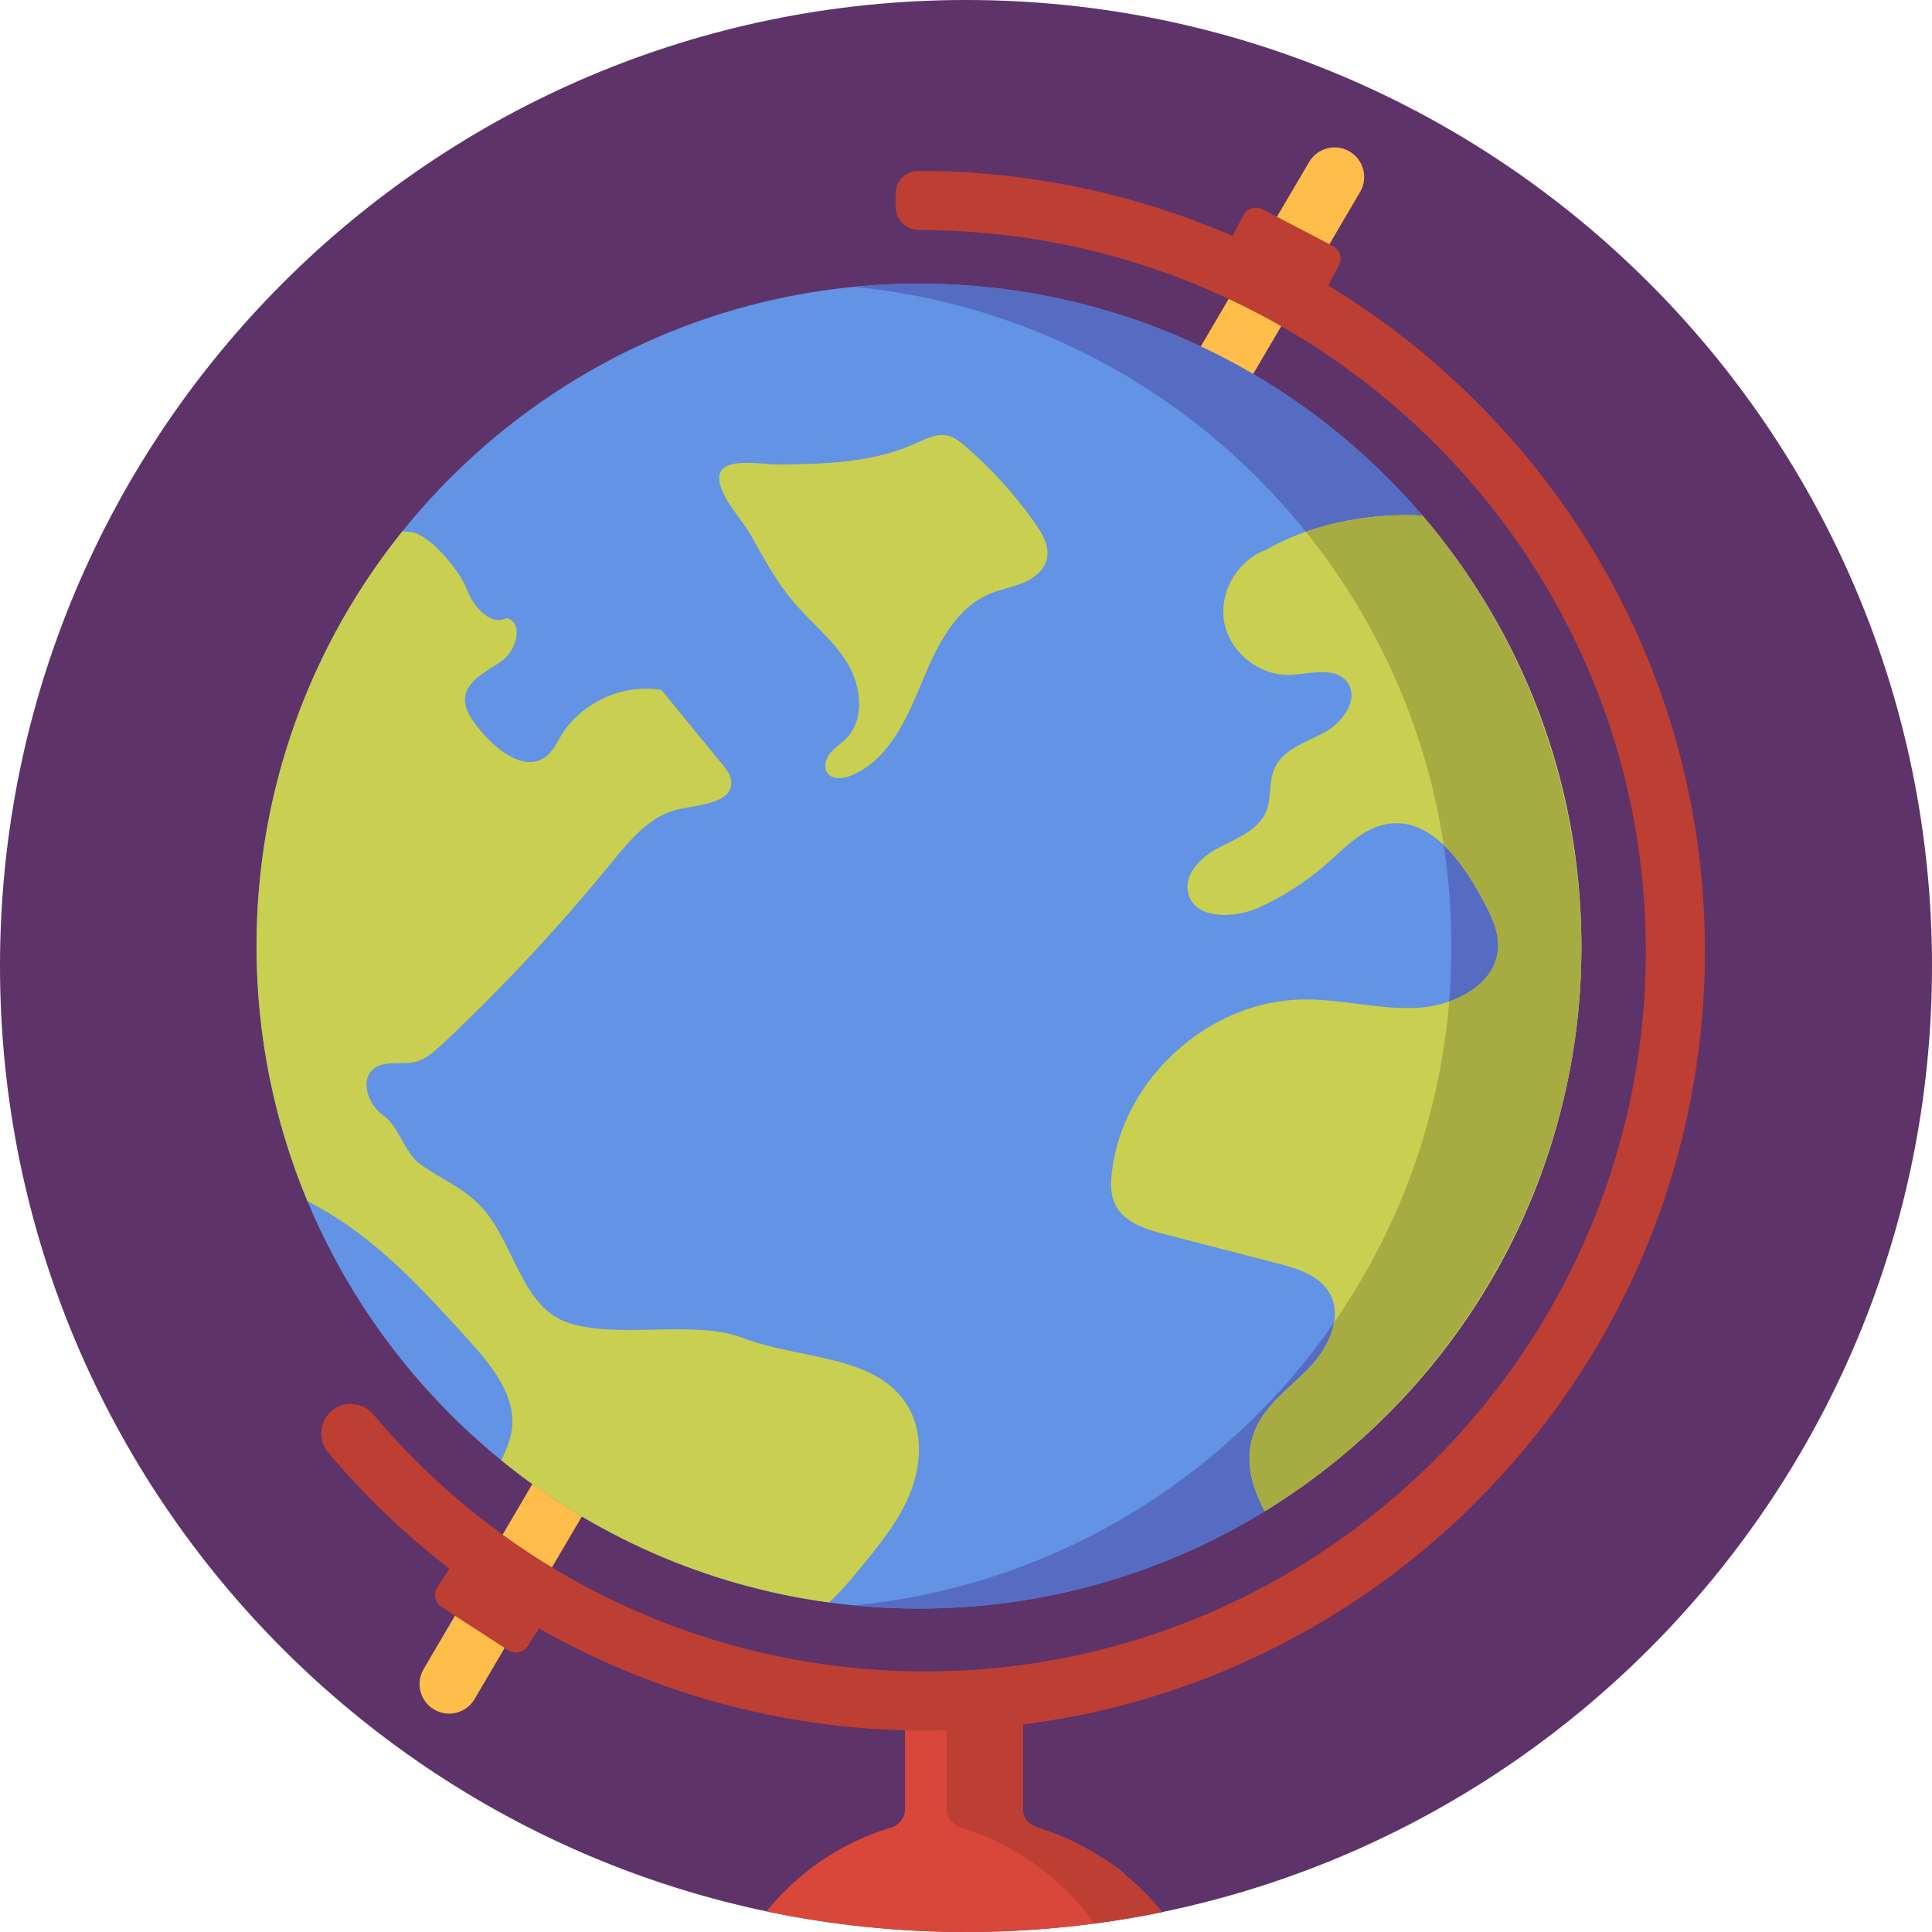 <svg height="512pt" viewBox="0 0 512 512" width="512pt" xmlns="http://www.w3.org/2000/svg"><path d="m512 256c0 141.387-114.613 256-256 256s-256-114.613-256-256 114.613-256 256-256 256 114.613 256 256zm0 0" fill="#5d3369"/><path d="m306.781 505.273c-2.52-2.949-5.324-5.695-8.312-8.184-.453-.488-.816-.855-1.012-1.016-4.516-3.625-12.559-8.301-18.047-10.184-.059-.02-.117-.035-.176-.055-.406-.156-.812-.316-1.219-.461-2.645-.941-5.934-1.59-6.73-4.426-.113-.465-.18-.977-.18-1.559 0-.016 0-28.078 0-28.078v-.012h-20.262v.012h-10.992v28.074c0 2.289-1.512 4.273-3.707 4.934-13.145 3.938-24.598 11.797-33.02 22.203 17.055 3.594 34.742 5.477 52.863 5.477 11.535 0 22.891-.766 34.02-2.246 6.062-.797 12.047-1.82 17.973-3.043-.395-.48-.793-.961-1.199-1.438zm0 0" fill="#d9473a"/><path d="m306.781 505.273c.406.477.805.953 1.195 1.438-5.922 1.223-11.91 2.246-17.969 3.043-8.516-11.957-20.859-20.984-35.215-25.352-2.328-.711-3.949-2.832-3.949-5.266v-27.836h20.262v28.254c0 4.051 3.879 4.742 6.906 5.82 5.902 2.098 11.496 5.055 16.59 8.699 4.457 3.188 8.594 7.004 12.18 11.199zm0 0" fill="#bd3e33"/><path d="m119.012 454.125c-1.348 0-2.715-.348-3.961-1.082-3.73-2.191-4.98-6.996-2.785-10.727l234.664-399.383c2.195-3.73 6.992-4.98 10.727-2.789 3.734 2.195 4.98 6.996 2.789 10.73l-234.668 399.383c-1.461 2.484-4.078 3.867-6.766 3.867zm0 0" fill="#ffbd4a"/><path d="m245.168 458.613c-61.137 0-118.801-26.855-158.199-73.684-2.785-3.312-2.359-8.258.949-11.043 3.312-2.785 8.258-2.359 11.043.953 36.414 43.277 89.703 68.098 146.207 68.098 106.477 0 192.883-87.586 190.953-194.496-1.883-104.367-88.219-187.473-192.605-187.473-3.414 0-6.184-2.77-6.184-6.184v-3.441c0-3.34 2.707-6.047 6.047-6.047 114.387 0 208.391 92.168 208.449 206.555.055 113.996-92.672 206.762-206.66 206.762zm0 0" fill="#bd3e33"/><path d="m419.086 250.723c0 63.363-33.57 118.891-83.895 149.758-26.676 16.363-58.066 25.797-91.656 25.797-8.078 0-16.031-.543-23.824-1.609-32.664-4.418-62.477-17.836-86.863-37.668-22.328-18.172-40.113-41.703-51.355-68.648-8.707-20.816-13.512-43.668-13.512-67.629 0-41.605 14.48-79.84 38.66-109.922 32.184-40.02 81.543-65.629 136.895-65.629 53.402 0 101.25 23.855 133.441 61.48 26.25 30.676 42.109 70.531 42.109 114.07zm0 0" fill="#6393e4"/><path d="m419.086 250.734c0 96.957-78.598 175.551-175.562 175.551-5.801 0-11.559-.281-17.23-.836.012 0 .031 0 .043-.008h.02c69.035-6.75 126.348-53.48 148.469-116.746 6.352-18.141 9.801-37.648 9.801-57.961 0-7.293-.438-14.492-1.316-21.559-.02-.207-.043-.426-.074-.637-2.035-16.184-6.289-31.68-12.422-46.184-.094-.238-.188-.469-.293-.699-24.68-57.594-79.266-99.316-144.227-105.648 5.672-.555 11.43-.836 17.23-.836 96.965 0 175.562 78.594 175.562 175.562zm0 0" fill="#566cc3"/><path d="m241.191 395.703c-2.957 7.336-8.055 13.574-13.07 19.695-2.645 3.219-5.352 6.48-8.41 9.27-32.664-4.418-62.477-17.836-86.863-37.668 1.223-2.633 2.383-5.266 2.777-8.117 1.234-8.914-5.234-16.867-11.262-23.543-12.152-13.438-24.617-27.137-40.543-35.758-.773-.406-1.547-.812-2.328-1.23-8.707-20.816-13.512-43.668-13.512-67.629 0-41.605 14.48-79.84 38.66-109.922.48.043.973.082 1.465.148 5.023-.379 13.707 10.195 15.473 14.918 1.758 4.734 6.238 10.168 10.742 7.91 4.598 1.348 2.539 8.641-1.367 11.41-3.91 2.77-9.352 5.07-9.707 9.844-.223 2.875 1.629 5.445 3.395 7.711 4.516 5.863 12.539 12.27 18.266 7.578 1.68-1.359 2.613-3.41 3.73-5.27 5.359-8.879 16.402-13.949 26.633-12.223 5.383 6.57 10.773 13.145 16.156 19.727 1.062 1.297 2.172 2.707 2.348 4.379.598 5.746-7.98 6.309-13.656 7.461-7.68 1.555-13.133 8.16-18.086 14.242-13.844 16.977-28.816 33.039-44.785 48.043-2.109 1.984-4.379 4.023-7.199 4.723-3.656.898-8.012-.523-10.969 1.816-3.848 3.031-1.516 9.582 2.516 12.375 4.035 2.777 5.664 9.914 9.625 12.797 5.988 4.391 11.492 6.156 16.508 11.621 8.285 9.039 10.48 25.672 21.891 30.176 12.75 5.035 34.262-.668 47.031 4.316 15.223 5.934 35.715 4.223 44.012 18.297 4.012 6.812 3.48 15.559.531 22.902zm0 0" fill="#c9cf50"/><path d="m419.086 250.723c0 63.363-33.57 118.891-83.895 149.758-3.805-7.023-5.57-14.516-2.496-21.715 2.871-6.75 9.352-11.117 14.418-16.438 5.059-5.316 8.895-13.508 5.133-19.809-2.762-4.621-8.484-6.355-13.699-7.703-9.949-2.57-19.906-5.148-29.863-7.73-5.184-1.34-11.004-3.199-13.238-8.059-1.16-2.516-1.109-5.422-.805-8.18 2.703-24.734 25.629-45.609 50.52-45.977 9.801-.145 19.496 2.5 29.301 2.277 10.164-.219 22.066-5.859 22.559-16.016.219-4.621-2.051-8.957-4.254-13.02-5.391-9.949-13.645-21.441-24.848-19.801-6.551.961-11.422 6.27-16.395 10.648-5.309 4.66-11.297 8.535-17.711 11.461-6.781 3.094-17.43 3.344-18.984-3.949-1.098-5.152 3.781-9.57 8.461-11.977 4.691-2.414 10.211-4.566 12.238-9.422 1.504-3.598.648-7.871 2.223-11.445 2.25-5.086 8.371-6.906 13.273-9.547 4.898-2.656 9.359-8.988 5.934-13.387-3.293-4.23-9.887-2.008-15.246-1.848-8.023.25-15.766-5.969-17.262-13.867-1.492-7.891 3.438-16.512 11.004-19.215 11.18-6.574 26.895-9.98 41.523-9.113 26.25 30.676 42.109 70.531 42.109 114.07zm0 0" fill="#c9cf50"/><path d="m377.047 364.508c21.211-25.043 35.527-55.918 40.273-88.496 7.02-48.238-7.129-99.051-38.078-136.703-.332-.406-.672-.805-1.012-1.207-.406-.488-.812-.969-1.223-1.449-10.438-.617-21.418.949-30.918 4.281 9.891 12.324 18.164 26 24.473 40.723.105.23.199.461.293.699 5.547 13.113 9.535 27.047 11.758 41.562 4.113 3.906 7.512 9.242 10.195 14.195 2.203 4.062 4.473 8.398 4.25 13.02-.336 7.008-6.113 11.867-13 14.277-1.246 15.047-4.383 29.559-9.191 43.285-5.223 14.938-12.43 28.941-21.27 41.727-.719 4.316-3.348 8.652-6.441 11.91-5.066 5.316-11.547 9.684-14.422 16.434-3.07 7.199-1.305 14.691 2.5 21.715.012-.008.023-.016.039-.023 1.457-.895 2.898-1.816 4.328-2.754.203-.133.406-.262.609-.398 13.789-9.113 26.184-20.219 36.836-32.797zm0 0" fill="#a6ab42"/><path d="m190.715 125.676c1.246-4.637 11.199-2.535 15.848-2.578 12.211-.109 24.805-.512 35.938-5.527 2.805-1.262 5.812-2.848 8.797-2.098 1.699.43 3.117 1.574 4.445 2.715 7.027 6.035 13.293 12.953 18.605 20.543 1.941 2.773 3.836 6.043 3.102 9.348-.672 3.004-3.387 5.148-6.227 6.34-2.836 1.195-5.926 1.695-8.77 2.871-9.652 3.988-14.473 14.59-18.449 24.242-3.973 9.652-8.914 20.234-18.629 24.059-2.02.793-4.684 1.086-6.031-.613-1.191-1.508-.621-3.801.578-5.301 1.203-1.496 2.898-2.512 4.254-3.871 5.086-5.094 4.129-13.859.41-20.023s-9.566-10.707-14.23-16.195c-4.535-5.34-7.883-11.512-11.281-17.598-2.395-4.285-6.168-7.855-7.918-12.57-.586-1.574-.695-2.797-.441-3.742zm0 0" fill="#c9cf50"/><g fill="#bd3e33"><path d="m344.895 81.254-18.715-9.746c-1.824-.953-2.535-3.207-1.582-5.035l4.918-9.438c.949-1.828 3.203-2.539 5.031-1.586l18.711 9.75c1.828.953 2.539 3.203 1.586 5.031l-4.918 9.441c-.953 1.824-3.203 2.535-5.031 1.582zm0 0"/><path d="m134.676 437.324-17.703-11.48c-1.73-1.121-2.223-3.43-1.102-5.16l5.793-8.93c1.121-1.727 3.43-2.223 5.16-1.098l17.703 11.477c1.727 1.121 2.219 3.434 1.098 5.16l-5.789 8.934c-1.121 1.727-3.434 2.219-5.16 1.098zm0 0"/></g></svg>